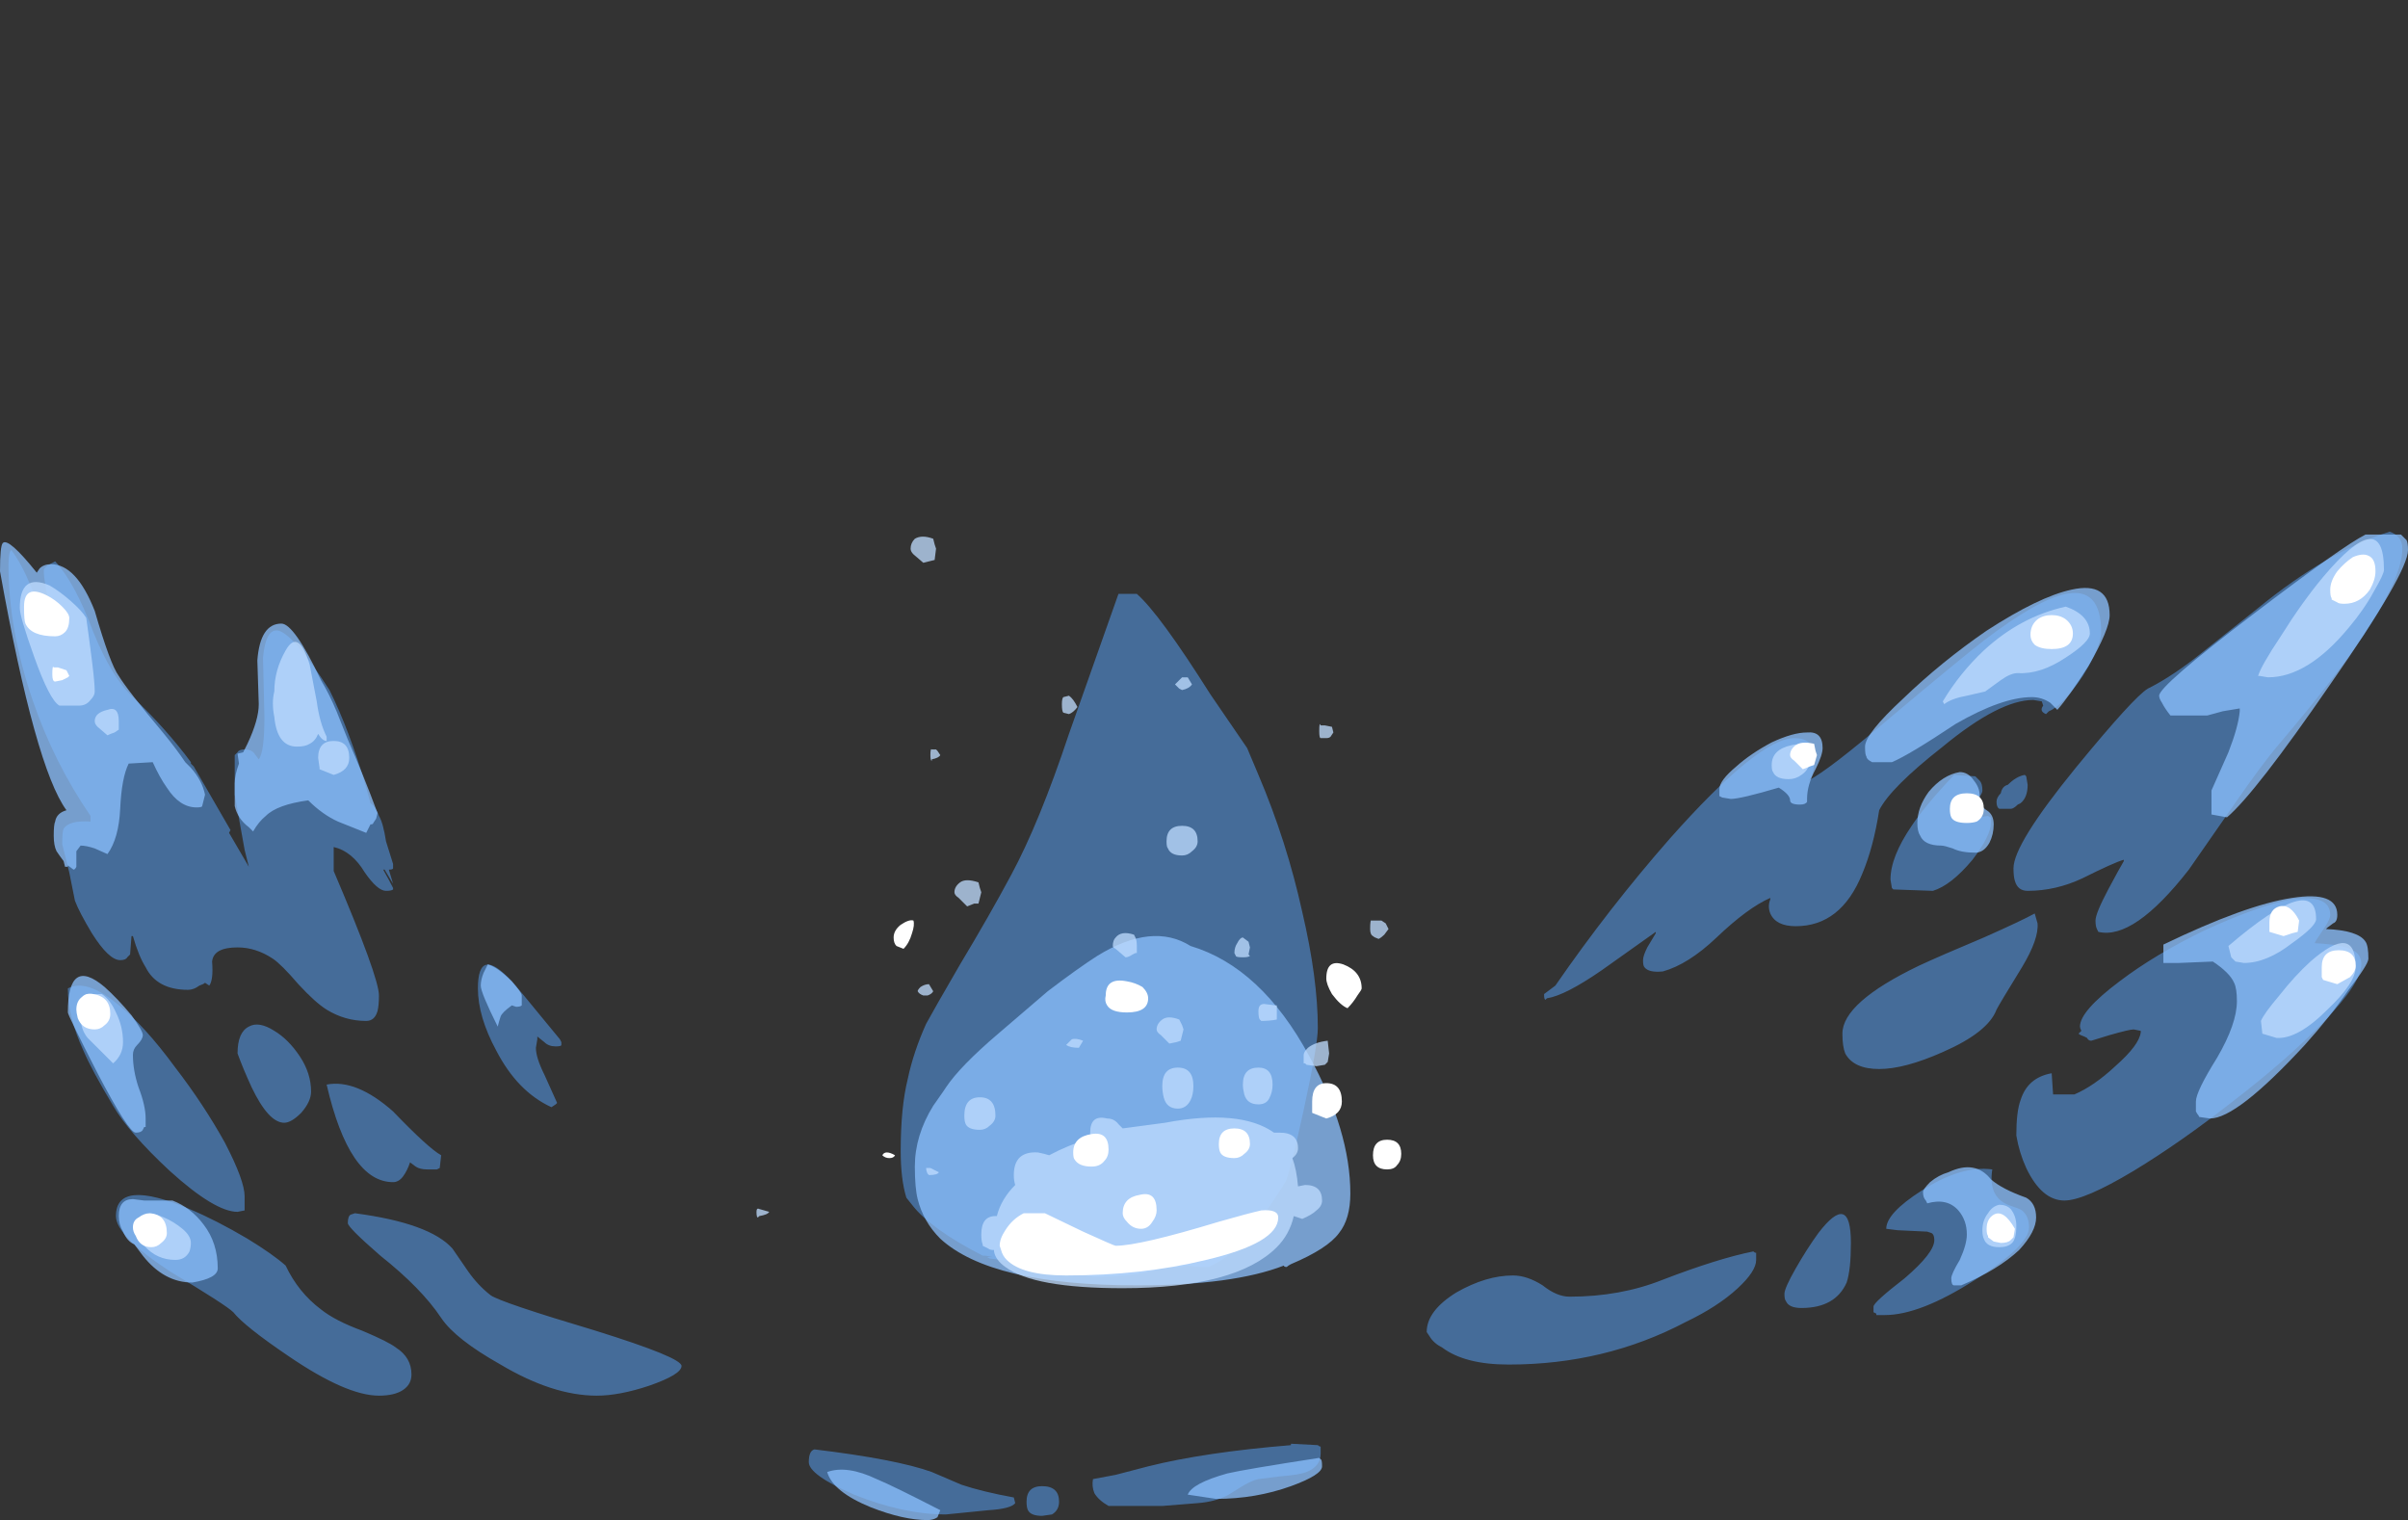 <?xml version="1.0" encoding="UTF-8" standalone="no"?>
<svg xmlns:ffdec="https://www.free-decompiler.com/flash" xmlns:xlink="http://www.w3.org/1999/xlink" ffdec:objectType="shape" height="53.75px" width="85.15px" xmlns="http://www.w3.org/2000/svg">
  <rect width="100%" height="100%" fill="#333333" stroke="none"/>
  <g transform="matrix(1.0, 0.0, 0.0, 1.0, 27.65, 46.55)">
    <path d="M11.9 -25.55 L12.55 -25.55 Q13.35 -24.85 15.15 -22.0 16.0 -20.75 16.45 -20.1 L16.85 -19.15 Q17.85 -16.8 18.4 -14.3 18.95 -11.95 18.95 -10.2 18.95 -9.6 18.45 -7.3 17.95 -5.0 17.8 -4.75 17.5 -4.25 16.9 -3.4 16.15 -2.45 15.7 -2.1 15.5 -1.95 15.1 -1.75 L14.8 -1.75 14.3 -1.8 14.1 -1.75 13.45 -1.7 13.05 -1.6 Q12.25 -1.4 11.0 -1.4 L8.8 -1.85 7.35 -2.05 7.25 -2.1 7.45 -2.1 7.2 -2.15 7.1 -2.15 Q5.25 -3.1 4.6 -3.95 L4.4 -4.2 Q4.2 -4.85 4.2 -5.85 4.2 -7.4 4.45 -8.4 4.65 -9.35 5.1 -10.35 5.4 -10.9 6.3 -12.45 7.35 -14.2 8.1 -15.6 9.1 -17.45 10.15 -20.6 L11.9 -25.55 M2.85 -46.55 L2.85 -46.55 M44.55 -21.75 L44.25 -21.8 Q43.05 -21.8 41.05 -20.15 39.2 -18.7 38.8 -17.9 38.6 -16.6 38.2 -15.65 37.45 -13.8 35.85 -13.8 35.15 -13.8 34.95 -14.25 34.85 -14.5 34.95 -14.75 L34.95 -14.8 Q34.15 -14.45 33.05 -13.4 32.05 -12.45 31.15 -12.2 30.65 -12.15 30.5 -12.35 30.45 -12.4 30.45 -12.6 30.45 -12.75 30.6 -13.05 L30.9 -13.55 30.9 -13.6 29.0 -12.25 Q27.7 -11.35 27.05 -11.25 L27.0 -11.2 Q26.95 -11.2 26.95 -11.4 L27.35 -11.7 Q29.25 -14.45 31.4 -16.9 34.55 -20.45 35.8 -20.45 36.55 -20.45 36.5 -19.7 36.5 -19.1 36.3 -18.95 37.05 -19.35 39.1 -21.1 41.6 -23.2 42.5 -23.9 44.4 -25.35 45.4 -25.55 46.65 -25.8 46.65 -24.2 46.65 -23.7 46.0 -22.65 45.3 -21.6 44.8 -21.4 L44.7 -21.3 Q44.45 -21.4 44.6 -21.6 L44.55 -21.75 M39.2 -15.45 Q39.2 -16.25 39.95 -17.35 40.45 -18.1 41.45 -19.15 L42.2 -19.1 42.35 -18.95 Q42.45 -18.85 42.45 -18.6 42.45 -18.45 42.15 -18.15 41.95 -17.9 42.05 -17.7 L42.3 -17.65 42.65 -17.7 Q42.7 -17.65 42.75 -17.65 L42.75 -17.45 Q42.75 -17.0 42.1 -16.15 41.35 -15.25 40.7 -15.05 L39.3 -15.1 39.25 -15.15 39.2 -15.45 M44.05 -18.8 Q44.05 -18.35 43.8 -18.15 L43.7 -18.1 Q43.55 -17.95 43.45 -17.95 L43.05 -17.95 Q42.95 -18.0 42.95 -18.2 42.95 -18.35 43.1 -18.5 43.15 -18.75 43.35 -18.8 43.65 -19.1 43.95 -19.15 L44.0 -19.1 44.05 -18.8 M43.55 -15.85 Q43.55 -16.7 45.75 -19.4 47.8 -21.9 48.3 -22.2 49.2 -22.65 50.25 -23.5 L52.2 -25.05 Q54.65 -27.05 56.85 -27.75 57.3 -27.6 57.3 -27.15 57.3 -25.35 52.95 -20.25 52.35 -19.55 51.35 -18.1 L49.75 -15.8 Q47.8 -13.3 46.55 -13.6 L46.5 -13.7 Q46.45 -13.8 46.45 -14.0 46.45 -14.25 46.9 -15.1 47.3 -15.85 47.45 -16.1 L47.45 -16.15 Q47.1 -16.05 46.0 -15.5 45.05 -15.05 44.05 -15.05 43.7 -15.05 43.6 -15.4 43.55 -15.55 43.55 -15.85 M25.85 -1.45 Q26.35 -1.45 26.9 -1.1 27.4 -0.7 27.85 -0.7 29.65 -0.7 31.15 -1.3 33.1 -2.05 34.35 -2.3 34.4 -2.25 34.45 -2.25 L34.45 -2.0 Q34.45 -1.6 33.8 -1.0 33.1 -0.35 31.95 0.2 29.1 1.7 25.7 1.7 24.15 1.7 23.35 1.1 23.05 0.95 22.9 0.7 L22.8 0.55 Q22.8 -0.2 23.85 -0.85 24.9 -1.45 25.85 -1.45 M43.85 -12.35 Q43.05 -11.05 42.95 -10.85 42.65 -10.05 41.05 -9.35 39.7 -8.75 38.8 -8.75 37.9 -8.75 37.6 -9.3 37.5 -9.55 37.5 -10.0 37.5 -11.1 40.2 -12.4 40.95 -12.75 42.5 -13.4 43.85 -14.0 44.3 -14.25 L44.4 -13.9 Q44.45 -13.35 43.85 -12.35 M46.05 -9.9 Q45.9 -9.95 45.85 -10.0 L45.95 -10.1 Q45.9 -10.2 45.9 -10.25 45.9 -10.8 47.3 -11.85 48.55 -12.8 50.3 -13.65 52.15 -14.5 53.35 -14.75 54.75 -14.95 54.75 -14.2 54.75 -14.05 54.55 -13.75 L54.25 -13.3 54.2 -13.2 Q55.2 -13.15 55.55 -12.95 55.85 -12.8 55.85 -12.45 55.85 -11.8 54.5 -10.4 53.25 -9.1 51.3 -7.6 49.45 -6.15 47.8 -5.15 46.05 -4.1 45.35 -4.1 44.55 -4.1 44.0 -5.25 43.75 -5.8 43.65 -6.4 43.65 -7.25 43.8 -7.65 44.05 -8.45 44.9 -8.6 L44.95 -7.85 45.7 -7.85 Q46.4 -8.15 47.15 -8.85 48.0 -9.6 48.05 -10.05 L48.05 -10.1 47.8 -10.15 Q47.65 -10.15 46.95 -9.95 L46.3 -9.75 Q46.2 -9.75 46.15 -9.85 L46.05 -9.9 M36.65 -2.95 Q37.8 -4.45 37.8 -2.6 37.8 -1.65 37.65 -1.2 37.25 -0.3 36.05 -0.3 35.6 -0.3 35.5 -0.55 35.45 -0.6 35.45 -0.8 35.45 -1.0 35.85 -1.7 36.25 -2.4 36.65 -2.95 M38.7 -0.05 L38.7 -0.1 38.6 -0.15 38.6 -0.35 Q38.6 -0.5 39.7 -1.35 40.75 -2.25 40.75 -2.7 40.75 -2.9 40.65 -2.95 L40.5 -3.0 39.45 -3.05 39.05 -3.1 Q39.05 -3.65 40.3 -4.45 41.7 -5.35 42.8 -5.2 42.65 -4.25 43.35 -3.95 43.8 -3.8 43.85 -3.75 44.1 -3.55 44.1 -3.15 44.1 -2.5 42.2 -1.3 40.25 -0.05 39.0 -0.05 L38.7 -0.05 M18.95 4.55 Q19.0 4.6 19.05 4.6 19.05 4.65 19.05 4.85 19.05 5.3 18.55 5.5 18.3 5.6 17.65 5.65 L16.85 5.75 Q16.6 5.8 16.2 6.05 L15.8 6.3 Q15.35 6.55 14.7 6.6 L13.45 6.7 11.55 6.7 Q11.2 6.5 11.05 6.25 10.95 6.0 11.0 5.75 L11.8 5.6 12.95 5.3 Q14.95 4.8 18.0 4.55 L18.0 4.5 18.95 4.55 M7.3 6.85 L5.8 7.0 Q4.3 7.0 2.55 6.3 0.95 5.6 0.95 5.15 0.95 4.75 1.15 4.7 4.05 5.05 5.3 5.5 L6.35 5.95 Q7.1 6.2 8.2 6.4 L8.25 6.6 Q8.1 6.8 7.3 6.85 M9.55 7.0 L9.2 7.05 Q8.8 7.05 8.7 6.85 8.65 6.75 8.65 6.55 8.65 6.0 9.2 6.0 9.8 6.0 9.8 6.55 9.8 6.85 9.55 7.0 M-27.25 -27.1 Q-26.9 -26.65 -26.55 -25.8 -26.1 -24.75 -25.85 -24.3 L-25.8 -24.25 Q-25.8 -24.2 -25.8 -24.4 -25.8 -24.6 -25.95 -25.35 -26.1 -26.1 -26.1 -26.3 L-26.1 -26.4 Q-26.1 -26.5 -25.7 -26.7 -25.0 -25.95 -24.35 -24.2 -23.7 -22.6 -22.95 -21.9 -21.75 -20.75 -20.9 -19.6 L-20.9 -19.55 -20.8 -19.45 -19.5 -17.2 -19.55 -17.1 -18.85 -15.9 -19.0 -16.5 -19.35 -18.45 -19.35 -19.85 -19.25 -19.95 Q-19.2 -20.05 -19.0 -20.05 -18.75 -20.05 -18.65 -19.9 L-18.5 -19.7 Q-18.3 -19.95 -18.3 -21.2 L-18.35 -23.3 Q-18.25 -24.35 -17.8 -24.25 -17.25 -24.1 -16.0 -22.15 -15.3 -20.75 -14.7 -18.7 L-14.55 -18.15 Q-14.35 -18.0 -14.25 -17.7 -14.1 -17.45 -14.0 -16.8 L-13.75 -16.0 -13.75 -15.85 Q-13.75 -15.8 -13.9 -15.8 L-13.75 -15.3 -14.05 -15.8 -14.1 -15.8 Q-13.9 -15.45 -13.75 -15.15 L-13.75 -15.1 Q-13.8 -15.05 -14.0 -15.05 -14.3 -15.05 -14.75 -15.7 -15.2 -16.45 -15.85 -16.6 L-15.85 -15.75 Q-14.25 -12.0 -14.25 -11.35 -14.25 -11.0 -14.3 -10.8 -14.4 -10.45 -14.7 -10.45 -15.45 -10.45 -16.1 -10.85 -16.5 -11.1 -17.1 -11.75 -17.7 -12.45 -18.0 -12.65 -18.6 -13.05 -19.25 -13.05 -20.1 -13.05 -20.15 -12.55 -20.1 -11.9 -20.25 -11.7 L-20.4 -11.8 Q-20.45 -11.75 -20.6 -11.7 -20.8 -11.55 -21.0 -11.55 -22.1 -11.55 -22.5 -12.35 -22.75 -12.75 -22.95 -13.45 L-23.0 -13.45 -23.05 -12.8 -23.15 -12.7 Q-23.2 -12.6 -23.4 -12.6 -23.8 -12.6 -24.4 -13.55 -24.85 -14.3 -25.0 -14.7 L-25.2 -15.7 -25.45 -16.7 Q-25.45 -17.15 -25.4 -17.25 -25.2 -17.55 -24.45 -17.5 L-24.45 -17.7 Q-25.75 -19.6 -26.5 -21.8 -27.35 -24.3 -27.35 -26.55 -27.35 -27.05 -27.25 -27.1 M-24.7 -9.4 Q-25.25 -10.6 -25.25 -11.6 -24.6 -11.95 -23.5 -11.05 -22.55 -10.3 -21.45 -8.8 -20.45 -7.5 -19.7 -6.15 -19.0 -4.8 -19.0 -4.25 L-19.0 -3.75 -19.25 -3.7 Q-20.05 -3.7 -21.65 -5.15 -23.1 -6.5 -23.65 -7.45 -24.4 -8.7 -24.7 -9.4 M-16.65 -7.95 Q-16.65 -7.6 -17.0 -7.2 -17.35 -6.85 -17.6 -6.85 -18.15 -6.85 -18.75 -8.1 -19.05 -8.75 -19.25 -9.3 -19.25 -10.05 -18.85 -10.25 -18.5 -10.45 -17.95 -10.1 -17.45 -9.8 -17.05 -9.2 -16.65 -8.6 -16.65 -7.95 M-13.75 -7.25 Q-12.5 -5.95 -12.05 -5.7 L-12.1 -5.25 -12.2 -5.2 -12.55 -5.2 Q-12.8 -5.2 -12.95 -5.3 L-13.15 -5.45 Q-13.25 -5.15 -13.4 -4.95 -13.55 -4.75 -13.75 -4.75 -15.3 -4.75 -16.1 -8.2 -15.05 -8.4 -13.75 -7.25 M-17.55 -1.8 Q-17.1 -0.85 -16.3 -0.25 -15.8 0.15 -14.85 0.5 -13.9 0.9 -13.65 1.1 -13.1 1.45 -13.1 2.05 -13.1 2.4 -13.4 2.6 -13.7 2.8 -14.25 2.8 -15.4 2.8 -17.45 1.4 -19.0 0.35 -19.4 -0.15 -19.65 -0.4 -21.65 -1.6 -23.55 -2.85 -23.55 -3.55 -23.55 -4.9 -20.95 -3.8 -20.0 -3.4 -18.9 -2.75 -18.0 -2.2 -17.55 -1.8 M-15.1 -3.65 Q-12.45 -3.3 -11.65 -2.4 L-11.1 -1.6 Q-10.75 -1.1 -10.3 -0.75 -9.95 -0.5 -6.6 0.5 -3.55 1.45 -3.55 1.75 -3.55 2.05 -4.7 2.45 -5.75 2.8 -6.55 2.8 -8.1 2.8 -9.95 1.7 -11.55 0.8 -12.05 0.05 -12.75 -1.0 -14.2 -2.15 -15.35 -3.15 -15.35 -3.3 -15.35 -3.55 -15.25 -3.6 L-15.1 -3.65 M-9.55 -11.85 Q-9.2 -11.45 -8.55 -10.65 L-7.85 -9.8 -7.8 -9.7 Q-7.8 -9.65 -7.8 -9.6 -7.8 -9.55 -8.0 -9.55 -8.25 -9.55 -8.4 -9.7 L-8.65 -9.9 -8.65 -9.8 -8.7 -9.5 Q-8.7 -9.15 -8.4 -8.55 L-7.95 -7.55 -8.0 -7.5 -8.15 -7.4 Q-9.35 -7.95 -10.1 -9.4 -10.75 -10.6 -10.75 -11.6 -10.75 -13.15 -9.55 -11.85" fill="#59a5ff" fill-opacity="0.502" fill-rule="evenodd" stroke="none"/>
    <path d="M7.65 -10.0 L9.4 -11.5 Q10.45 -12.3 11.15 -12.75 13.1 -13.95 14.45 -13.1 16.95 -12.35 18.65 -9.2 20.1 -6.55 20.1 -4.35 20.1 -3.45 19.7 -2.95 19.3 -2.4 18.0 -1.85 17.9 -1.8 17.85 -1.75 17.75 -1.75 17.75 -1.8 15.95 -1.1 12.55 -1.1 7.4 -1.1 5.6 -2.75 5.0 -3.35 4.8 -4.15 4.7 -4.55 4.7 -5.3 4.7 -6.4 5.35 -7.45 L5.7 -7.95 5.8 -8.1 Q6.3 -8.85 7.65 -10.0 M45.1 -21.45 L44.85 -21.7 Q44.55 -21.9 44.2 -21.9 43.15 -21.9 41.5 -20.95 39.85 -19.85 39.25 -19.6 L38.55 -19.6 Q38.35 -19.7 38.35 -19.8 38.3 -19.85 38.3 -20.15 38.3 -20.6 39.65 -21.85 41.0 -23.15 42.6 -24.25 44.45 -25.45 45.6 -25.7 46.95 -26.0 46.95 -24.8 46.95 -24.3 46.2 -23.0 45.5 -21.9 45.1 -21.45 M36.8 -20.1 Q36.8 -19.85 36.55 -19.35 36.25 -18.8 36.25 -18.3 L36.25 -18.2 Q36.2 -18.1 36.0 -18.1 35.65 -18.1 35.65 -18.25 35.65 -18.45 35.25 -18.7 33.9 -18.3 33.55 -18.3 L33.25 -18.35 33.15 -18.4 33.15 -18.65 Q33.15 -18.95 33.75 -19.45 34.25 -19.9 35.0 -20.3 35.75 -20.65 36.25 -20.65 36.8 -20.7 36.8 -20.1 M40.15 -17.45 Q40.15 -18.0 40.55 -18.55 41.05 -19.15 41.65 -19.25 41.95 -19.25 42.15 -18.95 42.35 -18.7 42.35 -18.45 42.35 -18.05 42.6 -17.9 42.85 -17.75 42.85 -17.4 42.85 -17.05 42.7 -16.75 42.5 -16.4 42.2 -16.4 41.7 -16.4 41.4 -16.55 41.1 -16.65 41.0 -16.65 40.4 -16.65 40.25 -17.0 40.15 -17.15 40.15 -17.45 M40.35 -4.4 Q40.35 -4.5 40.6 -4.75 40.9 -5.0 41.25 -5.1 42.2 -5.55 42.75 -4.85 43.15 -4.5 44.0 -4.2 44.35 -4.0 44.35 -3.5 44.35 -3.0 43.75 -2.35 43.0 -1.65 41.7 -1.1 L41.45 -1.1 Q41.35 -1.1 41.35 -1.35 41.35 -1.5 41.65 -2.0 41.9 -2.55 41.9 -2.9 41.9 -3.4 41.6 -3.75 41.2 -4.2 40.5 -4.0 L40.45 -4.1 Q40.35 -4.2 40.35 -4.4 M57.25 -27.65 L57.45 -27.45 Q57.5 -27.35 57.5 -27.1 57.5 -26.3 54.75 -22.35 52.1 -18.5 51.1 -17.65 L50.55 -17.75 50.55 -18.6 51.15 -19.95 Q51.5 -20.85 51.55 -21.4 L51.55 -21.5 50.95 -21.4 50.4 -21.25 49.1 -21.25 Q48.9 -21.5 48.8 -21.7 48.7 -21.85 48.7 -21.95 48.7 -22.3 52.05 -24.85 55.2 -27.25 56.0 -27.65 L57.25 -27.65 M55.0 -14.2 Q55.0 -13.95 54.85 -13.9 L54.65 -13.75 54.6 -13.7 Q55.75 -13.65 56.0 -13.25 56.1 -13.1 56.1 -12.65 56.1 -12.45 55.4 -11.55 54.75 -10.6 53.85 -9.6 51.45 -7.0 50.5 -7.0 L50.15 -7.05 Q50.1 -7.05 50.1 -7.1 50.05 -7.15 50.0 -7.25 L50.0 -7.6 Q50.0 -7.95 50.75 -9.15 51.45 -10.35 51.45 -11.15 51.45 -11.6 51.35 -11.8 51.2 -12.15 50.6 -12.55 L49.4 -12.5 48.85 -12.5 48.85 -13.15 Q51.75 -14.55 53.4 -14.8 55.0 -15.05 55.0 -14.2 M19.05 5.05 Q19.1 5.05 19.1 5.3 19.1 5.6 18.0 6.0 16.75 6.45 15.35 6.45 L14.35 6.3 Q14.5 5.9 15.75 5.55 16.4 5.4 19.0 5.0 L19.05 5.05 M1.6 5.5 Q2.3 5.25 3.35 5.75 3.95 6.0 5.6 6.85 L5.5 7.1 Q5.35 7.2 5.15 7.2 4.3 7.2 3.15 6.75 1.8 6.2 1.6 5.5 M-24.3 -24.95 Q-23.75 -23.05 -23.45 -22.65 -23.15 -22.15 -21.85 -20.6 -21.4 -20.05 -21.1 -19.6 L-20.9 -19.4 Q-20.5 -18.95 -20.4 -18.45 L-20.5 -18.05 Q-20.5 -18.0 -20.7 -18.0 -21.3 -18.0 -21.75 -18.7 -22.0 -19.05 -22.25 -19.6 L-23.1 -19.55 Q-23.35 -19.05 -23.4 -17.95 -23.45 -16.9 -23.85 -16.35 L-24.3 -16.55 Q-24.6 -16.65 -24.8 -16.65 L-24.95 -16.45 -24.95 -15.9 Q-25.0 -15.8 -25.05 -15.8 L-25.25 -15.95 -25.25 -15.9 -25.35 -15.9 -25.4 -16.1 Q-25.55 -16.3 -25.65 -16.45 -25.75 -16.65 -25.75 -17.0 -25.75 -17.4 -25.7 -17.5 -25.65 -17.8 -25.3 -17.9 -26.4 -19.4 -27.65 -26.35 -27.65 -27.25 -27.55 -27.35 -27.35 -27.55 -26.35 -26.3 L-26.25 -26.45 Q-26.1 -26.6 -25.85 -26.6 -24.95 -26.6 -24.3 -24.95 M-25.25 -10.75 Q-25.25 -12.75 -23.95 -11.65 -23.5 -11.25 -23.0 -10.65 -22.6 -10.1 -22.6 -9.95 -22.6 -9.8 -22.8 -9.6 -22.95 -9.45 -22.95 -9.25 -22.95 -8.7 -22.75 -8.1 -22.5 -7.45 -22.5 -7.0 L-22.5 -6.7 -22.55 -6.7 -22.6 -6.6 Q-22.65 -6.5 -22.85 -6.5 -23.1 -6.5 -24.2 -8.6 -25.25 -10.65 -25.25 -10.75 M-23.45 -3.55 Q-23.45 -4.15 -22.95 -4.15 L-22.55 -4.1 -21.55 -4.1 Q-20.9 -3.85 -20.45 -3.25 -19.95 -2.6 -19.95 -1.7 -19.95 -1.35 -20.85 -1.2 -21.85 -1.2 -22.6 -2.15 L-22.9 -2.55 Q-23.15 -2.65 -23.3 -3.0 -23.45 -3.25 -23.45 -3.55 M-15.75 -21.4 L-15.35 -20.4 Q-14.8 -19.15 -14.3 -17.8 L-14.35 -17.6 -14.45 -17.45 Q-14.45 -17.4 -14.55 -17.4 L-14.7 -17.1 -15.7 -17.5 Q-16.25 -17.75 -16.75 -18.25 -17.85 -18.1 -18.25 -17.7 -18.5 -17.5 -18.7 -17.15 L-18.85 -17.3 Q-19.25 -17.6 -19.35 -18.05 -19.35 -18.25 -19.35 -18.85 -19.35 -19.15 -19.2 -19.55 L-19.25 -19.9 -19.05 -19.95 -18.9 -20.25 Q-18.5 -21.1 -18.5 -21.65 L-18.55 -23.2 Q-18.45 -24.5 -17.7 -24.5 -17.25 -24.5 -16.3 -22.5 -16.0 -22.0 -15.75 -21.4 M-10.55 -12.15 L-10.4 -12.45 Q-10.05 -12.35 -9.55 -11.85 -9.2 -11.45 -9.2 -11.35 -9.2 -11.15 -9.2 -11.1 L-9.2 -11.0 Q-9.25 -10.95 -9.4 -10.95 L-9.55 -11.0 Q-9.9 -10.75 -9.95 -10.6 -10.0 -10.45 -10.05 -10.25 -10.65 -11.45 -10.65 -11.7 -10.65 -11.9 -10.55 -12.15" fill="#8cc1ff" fill-opacity="0.753" fill-rule="evenodd" stroke="none"/>
    <path d="M14.5 -22.35 Q14.4 -22.2 14.15 -22.15 L14.05 -22.2 13.9 -22.35 14.15 -22.6 14.35 -22.6 14.5 -22.35 M14.5 -16.45 Q14.35 -16.3 14.15 -16.3 13.75 -16.3 13.65 -16.55 13.6 -16.6 13.6 -16.8 13.6 -17.35 14.15 -17.35 14.7 -17.35 14.7 -16.8 14.7 -16.6 14.5 -16.45 M19.5 -20.65 L19.4 -20.5 Q19.35 -20.45 19.25 -20.45 L19.05 -20.45 Q19.0 -20.45 19.0 -20.7 19.0 -21.05 19.05 -20.9 L19.2 -20.9 19.45 -20.85 19.5 -20.65 M10.45 -21.55 Q10.3 -21.35 10.15 -21.3 L9.95 -21.35 Q9.9 -21.4 9.9 -21.65 9.9 -21.85 9.95 -21.9 L10.15 -21.95 Q10.3 -21.85 10.45 -21.55 M4.65 -26.95 Q4.55 -27.05 4.55 -27.15 4.55 -27.35 4.7 -27.5 4.95 -27.65 5.35 -27.5 L5.4 -27.3 5.45 -27.15 5.4 -26.75 5.0 -26.65 4.65 -26.95 M5.3 -19.7 L5.3 -19.65 Q5.25 -19.65 5.25 -19.85 5.25 -20.1 5.3 -20.05 L5.45 -20.05 5.5 -20.0 5.6 -19.85 Q5.55 -19.75 5.3 -19.7 M7.0 -15.15 L7.05 -15.0 6.95 -14.6 6.8 -14.6 6.55 -14.5 6.25 -14.8 Q6.1 -14.9 6.1 -15.0 6.1 -15.2 6.3 -15.35 6.5 -15.5 6.95 -15.35 L7.0 -15.15 M7.0 -7.75 Q7.55 -7.75 7.55 -7.1 7.55 -6.9 7.35 -6.75 7.2 -6.6 7.0 -6.6 6.6 -6.6 6.5 -6.8 6.45 -6.9 6.45 -7.1 6.45 -7.75 7.0 -7.75 M10.5 -9.5 Q10.2 -9.5 10.05 -9.6 L10.25 -9.8 Q10.4 -9.85 10.65 -9.75 L10.5 -9.5 M5.35 -11.5 Q5.3 -11.4 5.15 -11.35 L5.0 -11.35 Q4.85 -11.4 4.8 -11.5 4.8 -11.55 4.9 -11.65 5.05 -11.75 5.2 -11.75 L5.35 -11.5 M5.2 -5.0 L5.15 -5.05 Q5.1 -5.15 5.1 -5.25 L5.25 -5.25 5.55 -5.1 Q5.5 -5.0 5.2 -5.0 M9.45 -5.7 Q10.1 -6.05 10.9 -6.3 L10.9 -6.5 Q10.9 -7.15 11.5 -7.0 11.75 -7.0 11.9 -6.8 L12.05 -6.65 13.55 -6.85 Q16.2 -7.35 17.4 -6.5 L17.6 -6.5 Q18.25 -6.5 18.25 -5.95 18.25 -5.75 18.05 -5.6 18.2 -5.2 18.25 -4.6 L18.5 -4.65 Q19.1 -4.65 19.1 -4.1 19.1 -3.9 18.9 -3.75 18.75 -3.6 18.4 -3.45 L18.1 -3.55 Q17.95 -2.9 17.5 -2.45 16.05 -1.0 12.05 -1.0 8.9 -1.0 7.9 -1.75 7.55 -2.0 7.5 -2.3 L7.5 -2.35 Q7.35 -2.35 7.3 -2.4 L7.1 -2.5 7.1 -2.55 Q7.05 -2.65 7.05 -2.9 7.05 -3.55 7.55 -3.55 L7.6 -3.55 Q7.75 -4.15 8.25 -4.65 8.2 -4.8 8.2 -5.0 8.2 -5.85 9.05 -5.8 9.3 -5.75 9.45 -5.7 M21.35 -13.9 L21.45 -13.7 21.3 -13.5 Q21.2 -13.4 21.1 -13.35 20.95 -13.4 20.9 -13.45 20.8 -13.5 20.8 -13.7 20.8 -14.05 20.85 -14.0 L21.2 -14.0 21.35 -13.9 M17.5 -11.0 L17.5 -10.5 Q17.25 -10.45 16.95 -10.45 L16.9 -10.5 Q16.85 -10.55 16.85 -10.8 16.85 -11.05 17.05 -11.05 L17.45 -11.0 17.5 -11.0 M18.9 -8.85 L18.55 -8.9 18.5 -8.95 18.45 -8.95 Q18.45 -9.05 18.45 -9.25 18.45 -9.35 18.6 -9.5 18.85 -9.7 19.3 -9.75 L19.35 -9.3 19.3 -9.0 19.2 -8.9 18.9 -8.85 M16.55 -13.05 L16.5 -12.8 16.55 -12.75 Q16.5 -12.7 16.3 -12.7 16.05 -12.7 16.05 -12.75 L16.0 -12.85 Q16.0 -13.05 16.1 -13.2 16.2 -13.4 16.3 -13.4 L16.5 -13.25 16.55 -13.05 M12.5 -13.4 Q12.55 -13.3 12.55 -13.1 L12.55 -12.85 12.5 -12.85 12.4 -12.8 Q12.25 -12.7 12.15 -12.7 L11.8 -13.0 Q11.7 -13.05 11.7 -13.1 11.7 -13.3 11.8 -13.4 12.0 -13.65 12.45 -13.5 L12.5 -13.4 M14.1 -9.75 L13.95 -9.7 13.7 -9.65 13.4 -9.95 Q13.25 -10.05 13.25 -10.15 13.25 -10.35 13.45 -10.5 13.65 -10.65 14.05 -10.5 L14.15 -10.3 14.2 -10.15 14.1 -9.75 M14.0 -7.35 Q13.6 -7.35 13.5 -7.75 13.45 -7.95 13.45 -8.15 13.45 -8.8 14.0 -8.8 14.55 -8.8 14.55 -8.15 14.55 -7.85 14.45 -7.65 14.3 -7.35 14.0 -7.35 M16.85 -7.5 Q16.45 -7.5 16.35 -7.85 16.3 -8.05 16.3 -8.2 16.3 -8.8 16.85 -8.8 17.35 -8.8 17.35 -8.2 17.35 -7.95 17.25 -7.75 17.15 -7.5 16.85 -7.5 M42.55 -22.1 L41.9 -21.95 Q41.35 -21.85 41.1 -21.65 L41.05 -21.75 Q41.65 -22.75 42.5 -23.55 43.8 -24.75 45.4 -25.1 46.25 -24.8 46.25 -24.15 46.25 -23.85 45.4 -23.3 44.5 -22.7 43.7 -22.75 43.45 -22.75 43.1 -22.5 L42.55 -22.1 M36.05 -19.15 Q35.85 -19.0 35.6 -19.0 35.15 -19.0 35.05 -19.25 35.0 -19.3 35.0 -19.5 35.0 -20.05 35.7 -20.2 36.35 -20.35 36.35 -19.7 36.35 -19.35 36.05 -19.15 M43.5 -2.6 Q43.35 -2.45 43.05 -2.45 42.6 -2.45 42.5 -2.75 42.45 -2.85 42.45 -3.05 42.45 -3.4 42.65 -3.65 42.8 -3.9 43.05 -3.95 43.3 -3.95 43.45 -3.8 43.65 -3.55 43.65 -3.2 43.65 -2.75 43.5 -2.6 M56.3 -25.65 Q55.95 -25.0 55.4 -24.35 53.95 -22.6 52.55 -22.6 L52.25 -22.65 52.2 -22.65 Q52.3 -23.0 53.0 -24.05 53.75 -25.25 54.5 -26.15 56.65 -28.7 56.65 -26.4 56.65 -26.25 56.3 -25.65 M54.65 -10.85 Q53.6 -9.8 52.85 -9.85 L52.35 -10.0 52.3 -10.45 Q52.4 -10.7 52.95 -11.35 53.5 -12.05 54.05 -12.55 55.65 -13.95 55.65 -12.35 55.65 -11.8 54.65 -10.85 M53.4 -13.2 Q52.5 -12.5 51.7 -12.5 L51.4 -12.55 51.25 -12.7 51.15 -13.1 Q54.25 -15.75 54.25 -14.05 54.25 -13.8 53.4 -13.2 M-25.15 -25.3 Q-24.75 -24.95 -24.6 -24.7 -24.5 -24.0 -24.4 -23.2 -24.3 -22.4 -24.3 -22.1 -24.3 -21.95 -24.45 -21.8 -24.6 -21.6 -24.85 -21.6 L-25.55 -21.6 Q-25.9 -21.8 -26.45 -23.35 -26.95 -24.75 -26.95 -25.05 -26.95 -26.3 -25.9 -25.85 -25.55 -25.65 -25.15 -25.3 M-23.45 -20.75 L-23.6 -20.65 Q-23.75 -20.6 -23.85 -20.55 L-24.2 -20.85 Q-24.3 -20.95 -24.3 -21.05 -24.3 -21.35 -23.85 -21.45 -23.45 -21.6 -23.45 -21.05 L-23.45 -20.75 M-23.65 -8.95 L-24.55 -9.85 Q-24.8 -10.15 -24.8 -10.6 -24.8 -11.2 -24.6 -11.4 L-24.05 -11.4 Q-23.75 -11.2 -23.55 -10.75 -23.3 -10.25 -23.3 -9.7 -23.3 -9.25 -23.65 -8.95 M-16.45 -21.75 Q-16.35 -21.0 -16.1 -20.5 L-16.1 -20.35 Q-16.25 -20.35 -16.4 -20.6 -16.5 -20.35 -16.7 -20.25 -16.85 -20.15 -17.15 -20.15 -17.85 -20.15 -17.95 -21.2 -18.05 -21.7 -17.95 -22.1 -17.95 -22.85 -17.55 -23.55 -17.1 -24.35 -16.7 -23.05 L-16.45 -21.75 M-15.3 -19.75 Q-15.3 -19.3 -15.85 -19.15 L-16.35 -19.35 -16.35 -19.4 -16.4 -19.75 Q-16.4 -20.35 -15.85 -20.35 -15.3 -20.35 -15.3 -19.75 M-20.95 -2.3 Q-21.1 -2.0 -21.45 -2.0 -22.1 -2.0 -22.55 -2.5 -22.8 -2.8 -22.8 -3.05 -22.8 -3.9 -21.85 -3.5 -21.5 -3.35 -21.2 -3.1 -20.9 -2.85 -20.9 -2.6 -20.9 -2.45 -20.95 -2.3 M-0.8 -3.55 L-0.85 -3.5 Q-0.9 -3.5 -0.9 -3.7 -0.9 -3.85 -0.8 -3.8 L-0.45 -3.7 Q-0.5 -3.6 -0.8 -3.55" fill="#bfdcff" fill-opacity="0.753" fill-rule="evenodd" stroke="none"/>
    <path d="M11.45 -11.35 Q11.45 -12.0 12.2 -11.85 12.5 -11.8 12.75 -11.65 12.95 -11.45 12.95 -11.25 12.95 -10.75 12.2 -10.75 11.65 -10.75 11.5 -11.0 11.4 -11.15 11.45 -11.35 M4.6 -13.55 Q4.5 -13.2 4.3 -13.0 L4.05 -13.1 Q3.95 -13.2 3.95 -13.4 3.95 -13.65 4.2 -13.85 4.5 -14.05 4.65 -14.0 4.7 -13.85 4.6 -13.55 M3.8 -5.6 Q3.65 -5.6 3.55 -5.7 3.65 -5.9 4.0 -5.7 3.95 -5.6 3.8 -5.6 M11.55 -5.9 Q11.55 -5.65 11.4 -5.5 11.25 -5.3 10.95 -5.3 10.5 -5.3 10.35 -5.55 10.3 -5.6 10.3 -5.8 10.3 -6.35 10.95 -6.45 11.55 -6.55 11.55 -5.9 M7.75 -2.35 L7.7 -2.5 Q7.7 -2.75 7.9 -3.05 8.15 -3.45 8.55 -3.65 L9.3 -3.65 10.65 -3.0 Q11.75 -2.5 11.8 -2.5 12.65 -2.5 15.45 -3.35 16.5 -3.65 16.95 -3.75 17.55 -3.8 17.55 -3.5 17.55 -2.6 15.0 -2.0 12.75 -1.45 10.05 -1.45 8.5 -1.45 7.95 -2.0 7.8 -2.15 7.75 -2.35 M20.35 -11.35 Q20.2 -11.1 20.0 -10.9 19.75 -11.0 19.45 -11.4 19.25 -11.75 19.25 -11.95 19.25 -12.65 19.85 -12.45 20.5 -12.2 20.5 -11.6 20.5 -11.55 20.35 -11.35 M18.75 -7.25 Q18.75 -7.4 18.75 -7.6 18.75 -8.25 19.25 -8.25 19.8 -8.25 19.8 -7.6 19.8 -7.15 19.25 -7.0 L18.75 -7.2 18.75 -7.25 M16.35 -5.75 Q16.2 -5.6 16.0 -5.6 15.6 -5.6 15.5 -5.8 15.45 -5.9 15.45 -6.1 15.45 -6.65 16.0 -6.65 16.55 -6.65 16.55 -6.1 16.55 -5.9 16.35 -5.75 M12.65 -4.3 Q13.25 -4.45 13.25 -3.75 13.25 -3.55 13.1 -3.35 12.95 -3.1 12.7 -3.1 12.4 -3.1 12.2 -3.35 12.05 -3.5 12.05 -3.65 12.05 -4.2 12.65 -4.3 M21.75 -5.35 Q21.65 -5.2 21.4 -5.2 20.9 -5.2 20.9 -5.7 20.9 -6.25 21.4 -6.25 21.9 -6.25 21.9 -5.75 21.9 -5.5 21.75 -5.35 M44.9 -23.6 Q44.5 -23.6 44.3 -23.75 44.15 -23.9 44.15 -24.1 44.15 -24.45 44.4 -24.65 44.6 -24.8 44.9 -24.8 45.2 -24.8 45.4 -24.65 45.65 -24.45 45.65 -24.15 45.65 -23.6 44.9 -23.6 M36.55 -20.0 L36.6 -19.85 36.5 -19.5 36.35 -19.45 36.1 -19.35 35.8 -19.65 Q35.65 -19.75 35.65 -19.85 35.65 -20.05 35.85 -20.2 36.05 -20.35 36.5 -20.25 L36.55 -20.0 M42.25 -17.5 Q42.1 -17.45 41.9 -17.45 41.45 -17.45 41.35 -17.65 41.3 -17.75 41.3 -17.95 41.3 -18.5 41.9 -18.5 42.5 -18.5 42.5 -17.95 42.5 -17.65 42.25 -17.5 M42.85 -2.65 L42.65 -2.8 42.65 -2.85 Q42.6 -2.9 42.6 -3.1 42.6 -3.45 42.85 -3.6 43.2 -3.8 43.6 -3.1 L43.55 -2.8 43.45 -2.7 Q43.35 -2.6 43.1 -2.6 L42.85 -2.65 M56.35 -26.35 Q56.35 -26.05 56.15 -25.7 55.8 -25.2 55.25 -25.2 55.05 -25.2 55.0 -25.25 L54.8 -25.35 54.8 -25.4 Q54.75 -25.45 54.75 -25.7 54.75 -26.0 55.0 -26.35 55.25 -26.65 55.55 -26.85 55.9 -27.0 56.1 -26.9 56.35 -26.8 56.35 -26.35 M55.65 -12.4 Q55.65 -12.2 55.45 -12.0 L55.0 -11.75 54.5 -11.9 54.45 -12.0 Q54.45 -12.1 54.45 -12.35 54.45 -12.95 55.05 -12.95 55.65 -12.95 55.65 -12.4 M53.6 -13.6 L53.4 -13.55 53.1 -13.45 52.6 -13.6 52.6 -13.65 Q52.6 -13.7 52.6 -13.95 52.6 -14.4 52.95 -14.5 53.35 -14.6 53.65 -14.0 L53.6 -13.6 M-25.45 -25.1 Q-25.2 -24.85 -25.2 -24.7 -25.2 -24.35 -25.35 -24.2 -25.5 -24.05 -25.7 -24.05 -26.55 -24.05 -26.75 -24.5 -26.8 -24.6 -26.8 -25.1 -26.8 -25.9 -26.0 -25.5 -25.7 -25.35 -25.45 -25.1 M-25.2 -22.65 L-25.25 -22.6 -25.45 -22.5 -25.7 -22.45 Q-25.8 -22.45 -25.8 -22.7 -25.8 -23.05 -25.75 -22.95 L-25.6 -22.95 -25.3 -22.85 -25.2 -22.65 M-23.95 -10.3 Q-24.1 -10.15 -24.3 -10.15 -24.75 -10.15 -24.9 -10.55 -24.95 -10.75 -24.95 -10.85 -24.95 -11.15 -24.75 -11.3 -24.6 -11.45 -24.35 -11.4 -23.75 -11.3 -23.75 -10.7 -23.75 -10.45 -23.95 -10.3 M-21.95 -2.6 Q-22.1 -2.45 -22.3 -2.45 -22.7 -2.45 -22.85 -2.85 -22.95 -3.0 -22.95 -3.15 -22.95 -3.4 -22.75 -3.5 -22.55 -3.65 -22.35 -3.65 -21.75 -3.6 -21.75 -2.95 -21.75 -2.75 -21.95 -2.6" fill="#ffffff" fill-rule="evenodd" stroke="none"/>
  </g>
</svg>
